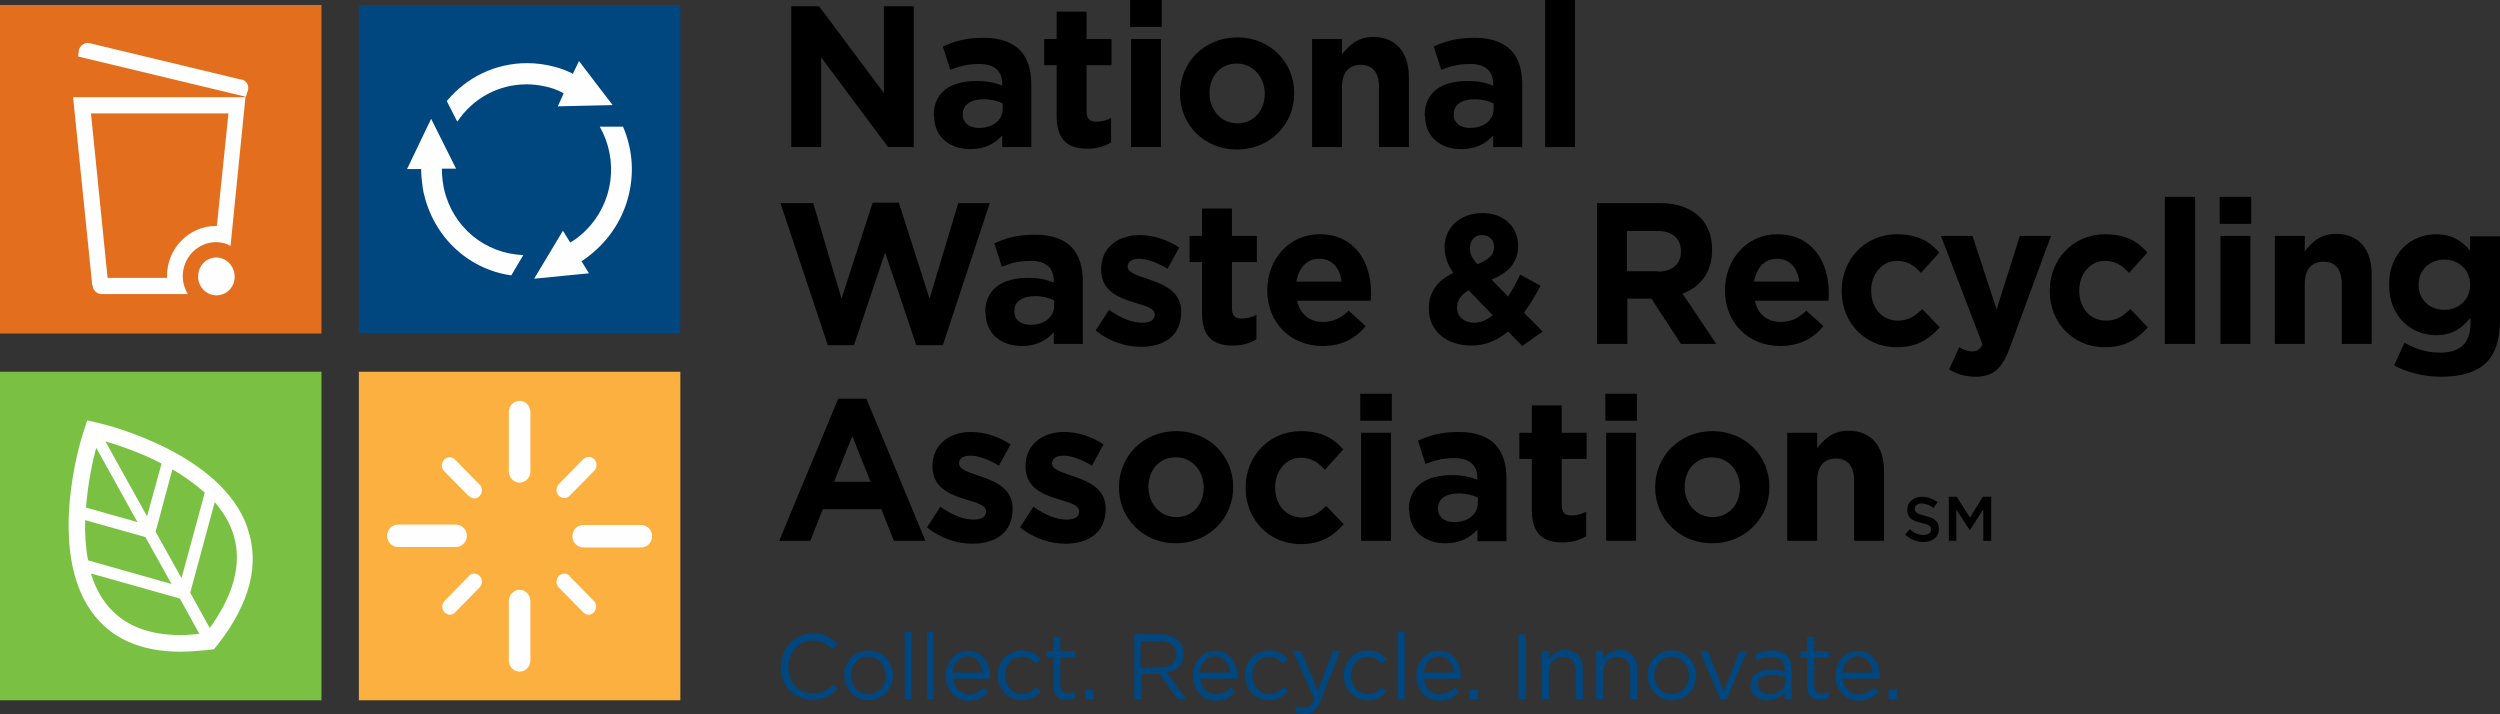 <svg clip-rule="evenodd" fill-rule="evenodd" height="714" image-rendering="optimizeQuality" shape-rendering="geometricPrecision" text-rendering="geometricPrecision" viewBox="0 0 6019 1719" width="2500" xmlns="http://www.w3.org/2000/svg"><rect x="0" y="0" width="6019" height="1719" fill="#333333" stroke="none"/><g fill-rule="nonzero"><path d="m1880 1606c0-44 32-81 77-81 28 0 44 10 60 25l-12 13c-13-12-27-21-48-21-34 0-59 28-59 64s26 64 59 64c21 0 35-8 49-23l11 11c-16 17-33 27-61 27-44 0-77-35-77-80zm152 20c0-33 25-60 59-60s59 27 59 60-25 60-59 60-58-27-58-60zm100 0c0-25-18-45-42-45s-41 20-41 45 18 45 42 45 41-20 41-44zm46 57h17v-162h-17zm54 0h16v-162h-16zm101-12c16 0 26-6 36-16l10 10c-11 13-25 22-46 22-31 0-56-24-56-60 0-33 23-60 54-60 33 0 53 27 53 61v6h-89c2 24 20 38 40 38zm33-52c-2-21-14-39-36-39-19 0-34 16-37 39zm36 7c0-33 25-60 58-60 21 0 35 9 45 20l-11 12c-9-10-19-17-34-17-23 0-40 20-40 45s18 45 41 45c14 0 26-7 34-17l11 10c-11 13-25 22-46 22-33 0-58-27-58-60zm134 27v-70h-16v-15h16v-35h17v35h36v15h-36v67c0 14 8 19 19 19 6 0 10-1 16-4v15c-6 3-12 5-20 5-18 0-32-9-32-33zm77 30h20v-23h-20zm116-156h66c19 0 34 6 43 16 7 8 12 18 12 31 0 26-17 41-41 45l47 64h-21l-44-61h-43v61h-17v-156zm64 80c23 0 39-12 39-32 0-19-14-31-39-31h-47v63zm135 64c16 0 26-6 36-16l10 10c-11 13-25 22-46 22-31 0-56-24-56-60 0-33 23-60 54-60 33 0 53 27 53 61v6h-89c2 24 20 38 40 38zm33-52c-2-21-14-39-36-39-19 0-34 16-37 39zm36 7c0-33 25-60 58-60 21 0 35 9 45 20l-11 12c-9-10-19-17-34-17-23 0-40 20-40 45s18 45 41 45c14 0 26-7 34-17l11 10c-11 13-25 22-46 22-33 0-58-27-58-60zm120 88 6-14c5 3 10 4 18 4 10 0 16-5 23-22l-51-115h19l41 96 36-96h18l-47 119c-10 24-20 33-38 33-9 0-16-2-24-6zm118-88c0-33 25-60 58-60 21 0 35 9 45 20l-11 12c-9-10-19-17-34-17-23 0-40 20-40 45s18 45 41 45c14 0 26-7 34-17l11 10c-11 13-25 22-46 22-33 0-58-27-58-60zm130 57h17v-162h-17zm102-12c16 0 26-6 36-16l10 10c-11 13-25 22-47 22-31 0-56-24-56-60 0-33 23-60 54-60 33 0 53 27 53 61v6h-89c2 24 20 38 40 38zm33-52c-2-21-14-39-36-39-19 0-34 16-37 39zm38 64h21v-23h-21zm118 0h18v-156h-18zm56-115h17v20c7-12 19-23 39-23 27 0 43 19 43 46v72h-17v-67c0-21-11-35-31-35-19 0-34 15-34 36v66h-17zm131 0h17v20c7-12 19-23 39-23 27 0 43 19 43 46v72h-17v-67c0-21-11-35-31-35-19 0-34 15-34 36v66h-17zm123 58c0-33 25-60 59-60s59 27 59 60-25 60-59 60-58-27-58-60zm100 0c0-25-18-45-42-45s-41 20-41 45 18 45 42 45 41-20 41-44zm27-58h19l38 96 38-96h18l-49 116h-15zm122 82c0-25 20-38 48-38 14 0 24 2 34 5v-4c0-21-12-31-33-31-13 0-24 3-34 8l-5-14c12-6 24-10 41-10 16 0 28 4 36 13 8 8 12 19 12 34v70h-17v-17c-8 10-21 20-41 20-21 0-42-12-42-36zm83-9v-11c-8-2-19-5-33-5-21 0-33 9-33 23s13 23 28 23c21 0 38-13 38-31zm53 12v-70h-16v-15h16v-35h17v35h36v15h-36v67c0 14 8 19 19 19 6 0 10-1 16-4v15c-6 3-12 5-20 5-18 0-32-9-32-33zm125 18c16 0 26-6 36-16l10 10c-11 13-25 22-47 22-31 0-56-24-56-60 0-33 23-60 54-60 33 0 53 27 53 61v6h-89c2 24 20 38 40 38zm33-52c-2-21-14-39-36-39-19 0-34 16-37 39zm38 64h20v-23h-20z" fill="#00467f"/><path d="m774 803h-774v-791h774z" fill="#e36f1e"/><path d="m582 192-366-88c-11-3-23 5-26 16l-2 16 404 97 5-16c3-12-4-23-16-26zm-359 494c0 12 10 22 21 22h208c-7-12-12-27-12-43 0-45 36-82 80-82 13 0 25 3 35 9l36-358h-415l46 452zm299-142h-2c-65 0-118 54-118 121v4h-143l-40-396h331l-28 272z" fill="#fefefe"/><path d="m521 620c-25 0-44 20-44 46 0 25 20 45 44 45 25 0 44-20 44-45s-20-46-44-46z" fill="#fefefe"/><path d="m1638 1686h-774v-791h774z" fill="#fbb040"/><path d="m1251 965c-14 0-26 12-26 27v143c0 15 12 27 26 27s26-12 26-27v-143c0-15-12-27-26-27zm-127 325c0-15-12-27-26-27h-140c-14 0-26 12-26 27s12 27 26 27h140c14 0 26-12 26-27zm5-96c4 4 9 6 13 6 5 0 10-2 13-6 7-8 7-20 0-27l-59-60c-7-8-19-8-27 0-7 8-7 20 0 27l59 60zm243 193c-7-8-19-8-27 0-7 8-7 20 0 27l59 60c4 4 9 6 13 6 5 0 10-2 13-6 7-8 7-20 0-27l-59-60zm-243 0-59 60c-7 8-7 20 0 27 4 4 9 6 13 6 5 0 10-2 13-6l59-60c7-8 7-20 0-27-7-8-19-8-27 0zm122 33c-14 0-26 12-26 27v143c0 15 12 27 26 27s26-12 26-27v-143c0-15-12-27-26-27zm293-156h-140c-14 0-26 12-26 27s12 27 26 27h140c14 0 26-12 26-27s-12-27-26-27zm-185-65c5 0 10-2 13-6l59-60c7-8 7-20 0-27-7-8-19-8-27 0l-59 60c-7 8-7 20 0 27 4 4 9 6 13 6z" fill="#fefefe"/><path d="m774 1686h-774v-791h774z" fill="#7ac143"/><path d="m596 1271c-62-180-340-248-352-251l-34-8-11 34c-4 11-86 276 21 426 46 65 118 97 215 97 20 0 42-2 65-4l15-2 10-12c77-99 101-193 71-279zm-392-19 146 41 63 113-201-57c-6-32-8-65-7-97zm51-189c27 8 80 25 134 53l-35 127-100-180zm120 216 40-149c28 16 54 35 78 56l-56 206-63-113zm-144-202 100 180-124-35c5-62 17-117 25-145zm-11 304 213 60 47 85c-16 2-31 3-45 3-130 0-191-66-216-148zm285 131-47-85 59-218c62 71 84 170-12 303z" fill="#fefefe"/><path d="m1905 15h67l156 209v-209h72v339h-62l-161-216v216h-72zm343 264v-1c0-57 42-83 103-83 26 0 44 4 62 11v-4c0-31-19-48-55-48-28 0-47 5-70 14l-18-56c28-13 56-21 99-21 39 0 68 11 86 29 19 19 28 48 28 83v151h-70v-28c-18 20-42 33-77 33-48 0-87-28-87-80zm166-17v-13c-12-6-28-10-46-10-31 0-50 13-50 36v1c0 20 16 32 39 32 34 0 57-19 57-46zm130 18v-123h-30v-63h30v-66h72v66h60v63h-60v111c0 17 7 25 23 25 13 0 25-3 36-9v59c-15 9-33 15-57 15-44 0-74-18-74-78zm177-280h76v65h-76zm2 94h72v260h-72zm118 132v-1c0-75 59-135 138-135s137 60 137 134v1c0 75-59 135-138 135s-137-60-137-134zm204 0v-1c0-38-27-72-67-72-41 0-66 32-66 71v1c0 38 27 72 67 72 41 0 66-32 66-71zm114-132h72v37c17-22 38-42 75-42 55 0 86 37 86 97v168h-72v-145c0-35-16-53-44-53s-45 18-45 53v145h-72zm271 185v-1c0-57 42-83 103-83 26 0 44 4 62 11v-4c0-31-19-48-55-48-28 0-47 5-70 14l-18-56c28-13 56-21 99-21 39 0 68 11 86 29 19 19 28 48 28 83v151h-70v-28c-18 20-42 33-77 33-48 0-87-28-87-80zm166-17v-13c-12-6-28-10-46-10-31 0-50 13-50 36v1c0 20 16 32 39 32 34 0 57-19 57-46zm124-262h72v354h-72zm-1841 489h79l68 230 75-231h63l74 231 69-230h76l-113 342h-64l-75-223-75 223h-63zm493 264v-1c0-57 42-83 103-83 26 0 44 4 62 11v-4c0-31-19-48-55-48-28 0-47 5-70 14l-18-56c28-13 56-21 99-21 39 0 68 11 86 29 19 19 28 48 28 83v151h-70v-28c-18 20-42 33-77 33-48 0-87-28-87-80zm166-17v-13c-12-6-28-10-46-10-31 0-50 13-50 36v1c0 20 16 32 39 32 34 0 57-19 57-46zm101 58 31-48c28 20 56 31 80 31 21 0 30-8 30-19v-1c0-16-25-21-53-30-36-11-76-28-76-78v-1c0-53 42-82 93-82 32 0 67 11 95 30l-28 51c-25-15-50-24-69-24-18 0-27 8-27 18v1c0 15 24 21 52 31 36 12 77 30 77 77v1c0 58-42 84-97 84-36 0-75-12-109-39zm255-40v-123h-30v-63h30v-66h72v66h60v63h-60v111c0 17 7 25 23 25 13 0 25-3 36-9v59c-15 9-33 15-57 15-44 0-74-18-74-78zm157-54v-1c0-74 52-135 126-135 85 0 124 67 124 141 0 6 0 13-1 19h-177c7 33 30 51 62 51 24 0 42-8 62-27l41 37c-24 30-58 48-104 48-76 0-133-55-133-134zm179-22c-4-33-23-55-54-55-30 0-49 22-55 55zm401 120c-25 21-54 34-89 34-58 0-102-34-102-89v-1c0-39 21-67 59-85-15-21-21-41-21-62v-1c0-42 33-81 92-81 51 0 85 34 85 78v1c0 42-26 66-64 81l40 41c10-16 20-34 29-53l49 27c-12 22-25 45-40 65l45 45-49 35-35-36zm-37-39-58-60c-20 11-28 26-28 41v1c0 22 18 36 42 36 15 0 30-7 44-18zm3-163v-1c0-18-12-29-29-29-18 0-29 13-29 31v1c0 14 5 24 18 38 26-10 40-22 40-41zm247-107h152c42 0 75 12 97 34 19 19 29 46 29 78v1c0 55-29 89-71 105l81 121h-85l-71-109h-58v109h-73v-340zm147 165c36 0 56-19 56-48v-1c0-32-22-49-57-49h-73v97h74zm162 46v-1c0-74 52-135 126-135 85 0 124 67 124 141 0 6 0 13-1 19h-177c7 33 30 51 62 51 24 0 42-8 62-27l41 37c-24 30-58 48-104 48-76 0-133-55-133-134zm179-22c-4-33-23-55-54-55-30 0-49 22-55 55zm102 22v-1c0-74 56-135 133-135 48 0 78 16 102 44l-44 49c-16-17-32-29-58-29-36 0-62 32-62 71v1c0 40 25 72 65 72 24 0 41-11 58-28l42 44c-25 28-53 48-104 48-76 0-132-60-132-134zm259 189 24-53c10 6 21 10 31 10 12 0 19-4 25-17l-100-261h76l58 177 56-177h75l-98 266c-19 53-40 73-84 73-26 0-46-7-64-18zm242-189v-1c0-74 56-135 133-135 48 0 78 16 102 44l-44 49c-16-17-32-29-58-29-36 0-62 32-62 71v1c0 40 25 72 65 72 24 0 41-11 58-28l42 44c-25 28-53 48-104 48-76 0-132-60-132-134zm277-226h73v354h-73zm132 0h76v65h-76zm2 94h72v260h-72zm131 0h72v37c17-22 38-42 75-42 55 0 86 37 86 97v168h-72v-145c0-35-16-53-44-53s-45 18-45 53v145h-72zm287 312 25-55c26 15 52 24 86 24 49 0 73-24 73-71v-13c-21 26-45 42-83 42-59 0-113-44-113-121v-1c0-78 55-121 113-121 39 0 63 17 82 39v-34h72v201c0 47-11 81-32 102-24 24-60 35-110 35-41 0-80-10-113-27zm183-194v-1c0-35-27-60-62-60s-62 25-62 60v1c0 36 27 60 62 60s62-25 62-60zm-3928 274h67l142 342h-76l-30-76h-141l-30 76h-75l142-342zm77 200-44-110-44 110zm137 108 31-48c28 20 56 31 80 31 21 0 30-8 30-19v-1c0-16-25-21-53-30-36-11-76-28-76-78v-1c0-53 42-82 93-82 32 0 67 11 95 30l-28 51c-25-15-50-24-69-24-18 0-27 8-27 18v1c0 15 24 21 52 31 36 12 77 30 77 77v1c0 58-42 84-97 84-36 0-75-12-109-39zm224 0 31-48c28 20 56 31 80 31 21 0 30-8 30-19v-1c0-16-25-21-53-30-36-11-76-28-76-78v-1c0-53 42-82 93-82 32 0 67 11 95 30l-28 51c-25-15-50-24-69-24-18 0-27 8-27 18v1c0 15 24 21 52 31 36 12 77 30 77 77v1c0 58-42 84-97 84-36 0-75-12-109-39zm237-94v-1c0-75 59-135 138-135s137 60 137 134v1c0 75-59 135-138 135s-137-60-137-134zm204 0v-1c0-38-27-72-67-72-41 0-66 32-66 71v1c0 38 27 72 67 72 41 0 66-32 66-71zm101 0v-1c0-74 56-135 133-135 48 0 78 16 102 44l-44 49c-16-17-32-29-58-29-36 0-62 32-62 71v1c0 40 25 72 65 72 24 0 41-11 58-28l42 44c-25 28-53 48-104 48-76 0-132-60-132-134zm276-226h76v65h-76zm2 94h72v260h-72zm115 186v-1c0-57 42-83 103-83 26 0 44 4 62 11v-4c0-31-19-48-55-48-28 0-47 5-70 14l-18-56c28-13 56-21 99-21 39 0 68 11 86 29 19 19 28 48 28 83v151h-70v-28c-18 20-42 33-77 33-48 0-87-28-87-80zm166-17v-13c-12-6-28-10-46-10-31 0-50 13-50 36v1c0 20 16 32 39 32 34 0 57-19 57-46zm130 17v-123h-30v-63h30v-66h72v66h60v63h-60v111c0 17 7 25 23 25 13 0 25-3 36-9v59c-15 9-33 15-57 15-44 0-74-18-74-78zm177-280h76v65h-76zm2 94h72v260h-72zm118 132v-1c0-75 59-135 138-135s137 60 137 134v1c0 75-59 135-138 135s-137-60-137-134zm204 0v-1c0-38-27-72-67-72-41 0-66 32-66 71v1c0 38 27 72 67 72 41 0 66-32 66-71zm114-132h72v37c17-22 38-42 75-42 55 0 86 37 86 97v168h-72v-145c0-35-16-53-44-53s-45 18-45 53v145h-72zm284 245 11-13c10 9 20 14 33 14 11 0 18-5 18-13s-4-12-23-16c-22-5-34-12-34-32 0-18 15-31 35-31 15 0 27 5 38 13l-10 14c-9-7-19-11-28-11-11 0-17 6-17 13 0 8 5 12 25 17 22 5 33 13 33 31 0 20-15 32-37 32-16 0-31-6-43-17zm105-91h19l32 50 31-50h20v106h-19v-76l-32 50h-1l-32-49v75h-18z"/><path d="m1638 803h-774v-791h774z" fill="#00467f"/><path d="m1075 242 26 51c38-57 100-90 167-90 15 0 30 2 44 5 15 3 29 8 42 15l3 2-14 31 132-3-81-106-15 31-3-2c-12-6-25-11-40-15-22-6-45-9-67-9-75 0-145 33-193 91zm-61 164v4c0 14 2 28 4 44 20 110 105 194 213 209l29-49c-92-3-170-67-191-159-3-15-5-30-5-45v-4h34l-60-120-58 121h34zm341 150-69 115 132-13-18-29 3-2c11-7 22-16 34-27 81-75 107-193 63-295h-56c46 81 33 183-33 249-11 11-23 21-35 28l-3 2-18-29z" fill="#fefefe"/></g></svg>